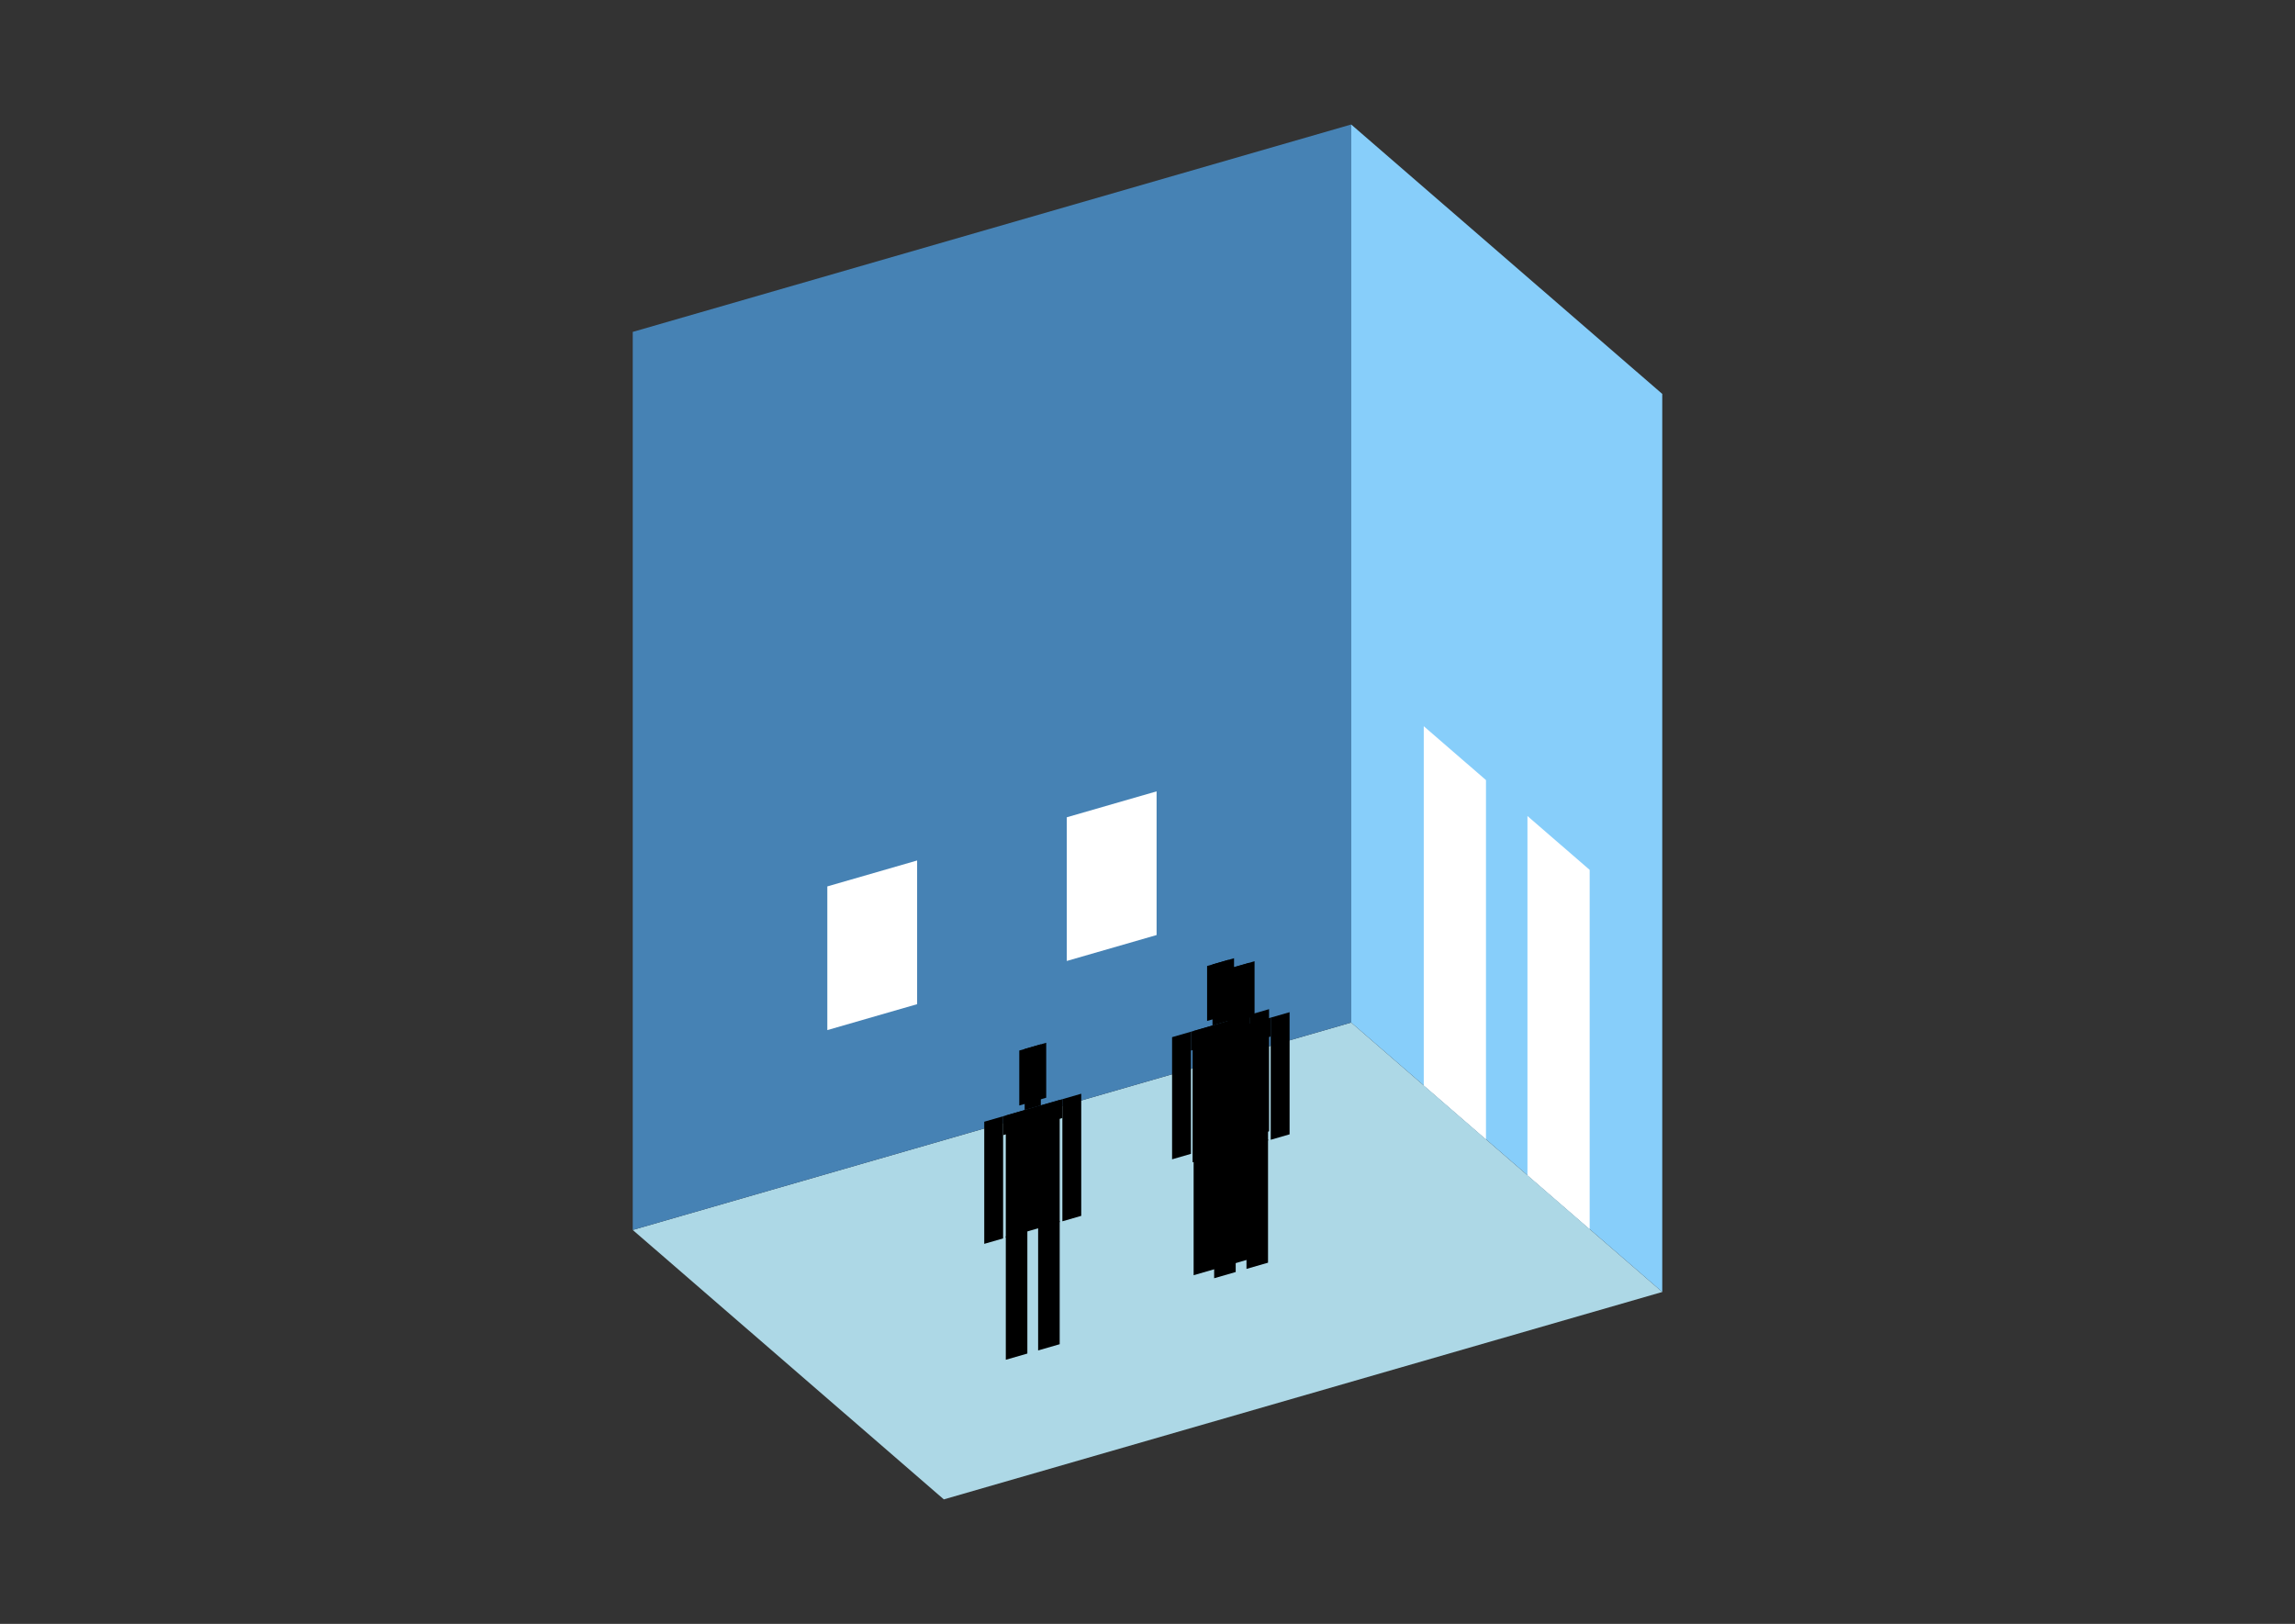 <?xml version="1.0" encoding="UTF-8"?>
<svg
  xmlns="http://www.w3.org/2000/svg"
  width="848"
  height="600"
  style="background-color:white"
>
  <rect width="100%" height="100%" fill="#333333" stroke="none"/>
  <polygon fill="lightblue" points="348.745,554 233.798,454.453 499.255,377.822 614.202,477.369" />
  <polygon fill="steelblue" points="233.798,454.453 233.798,122.631 499.255,46 499.255,377.822" />
  <polygon fill="lightskyblue" points="614.202,477.369 614.202,145.547 499.255,46 499.255,377.822" />
  <polygon fill="white" points="549.066,420.959 549.066,288.23 526.076,268.321 526.076,401.05" />
  <polygon fill="white" points="587.381,454.141 587.381,321.412 564.392,301.503 564.392,434.232" />
  <polygon fill="white" points="305.693,380.607 305.693,327.516 338.875,317.937 338.875,371.029" />
  <polygon fill="white" points="394.179,355.064 394.179,301.972 427.361,292.393 427.361,345.485" />
  <polygon fill="hsl(324.0,50.0%,54.496%)" points="441.045,471.176 441.045,425.597 449.009,423.298 449.009,468.877" />
  <polygon fill="hsl(324.0,50.0%,54.496%)" points="460.954,465.428 460.954,419.849 452.99,422.148 452.99,467.727" />
  <polygon fill="hsl(324.0,50.0%,54.496%)" points="433.081,428.347 433.081,383.219 440.049,381.208 440.049,426.335" />
  <polygon fill="hsl(324.0,50.0%,54.496%)" points="461.95,420.013 461.95,374.886 468.918,372.874 468.918,418.002" />
  <polygon fill="hsl(324.0,50.0%,54.496%)" points="440.049,388.176 440.049,381.208 461.95,374.886 461.95,381.854" />
  <polygon fill="hsl(324.0,50.0%,54.496%)" points="441.045,426.048 441.045,380.92 460.954,375.173 460.954,420.301" />
  <polygon fill="hsl(324.0,50.0%,54.496%)" points="446.022,377.227 446.022,356.92 455.977,354.046 455.977,374.353" />
  <polygon fill="hsl(324.0,50.0%,54.496%)" points="448.013,378.909 448.013,356.345 453.986,354.621 453.986,377.184" />
  <polygon fill="hsl(324.0,50.0%,53.252%)" points="448.627,472.291 448.627,426.712 456.59,424.413 456.59,469.992" />
  <polygon fill="hsl(324.0,50.0%,53.252%)" points="468.536,466.544 468.536,420.965 460.572,423.264 460.572,468.843" />
  <polygon fill="hsl(324.0,50.0%,53.252%)" points="440.663,429.462 440.663,384.334 447.631,382.323 447.631,427.451" />
  <polygon fill="hsl(324.0,50.0%,53.252%)" points="469.531,421.129 469.531,376.001 476.5,373.989 476.5,419.117" />
  <polygon fill="hsl(324.0,50.0%,53.252%)" points="447.631,389.291 447.631,382.323 469.531,376.001 469.531,382.969" />
  <polygon fill="hsl(324.0,50.0%,53.252%)" points="448.627,427.163 448.627,382.036 468.536,376.288 468.536,421.416" />
  <polygon fill="hsl(324.0,50.0%,53.252%)" points="453.604,378.342 453.604,358.035 463.559,355.161 463.559,375.469" />
  <polygon fill="hsl(324.0,50.0%,53.252%)" points="455.595,380.024 455.595,357.46 461.568,355.736 461.568,378.3" />
  <polygon fill="hsl(324.0,50.0%,50.275%)" points="371.644,502.415 371.644,456.836 379.608,454.537 379.608,500.116" />
  <polygon fill="hsl(324.0,50.0%,50.275%)" points="391.553,496.668 391.553,451.089 383.589,453.388 383.589,498.967" />
  <polygon fill="hsl(324.0,50.0%,50.275%)" points="363.68,459.586 363.68,414.458 370.648,412.447 370.648,457.575" />
  <polygon fill="hsl(324.0,50.0%,50.275%)" points="392.549,451.253 392.549,406.125 399.517,404.113 399.517,449.241" />
  <polygon fill="hsl(324.0,50.0%,50.275%)" points="370.648,419.415 370.648,412.447 392.549,406.125 392.549,413.093" />
  <polygon fill="hsl(324.0,50.0%,50.275%)" points="371.644,457.287 371.644,412.159 391.553,406.412 391.553,451.54" />
  <polygon fill="hsl(324.0,50.0%,50.275%)" points="376.621,408.466 376.621,388.159 386.576,385.285 386.576,405.593" />
  <polygon fill="hsl(324.0,50.0%,50.275%)" points="378.612,410.148 378.612,387.584 384.585,385.86 384.585,408.424" />
</svg>
